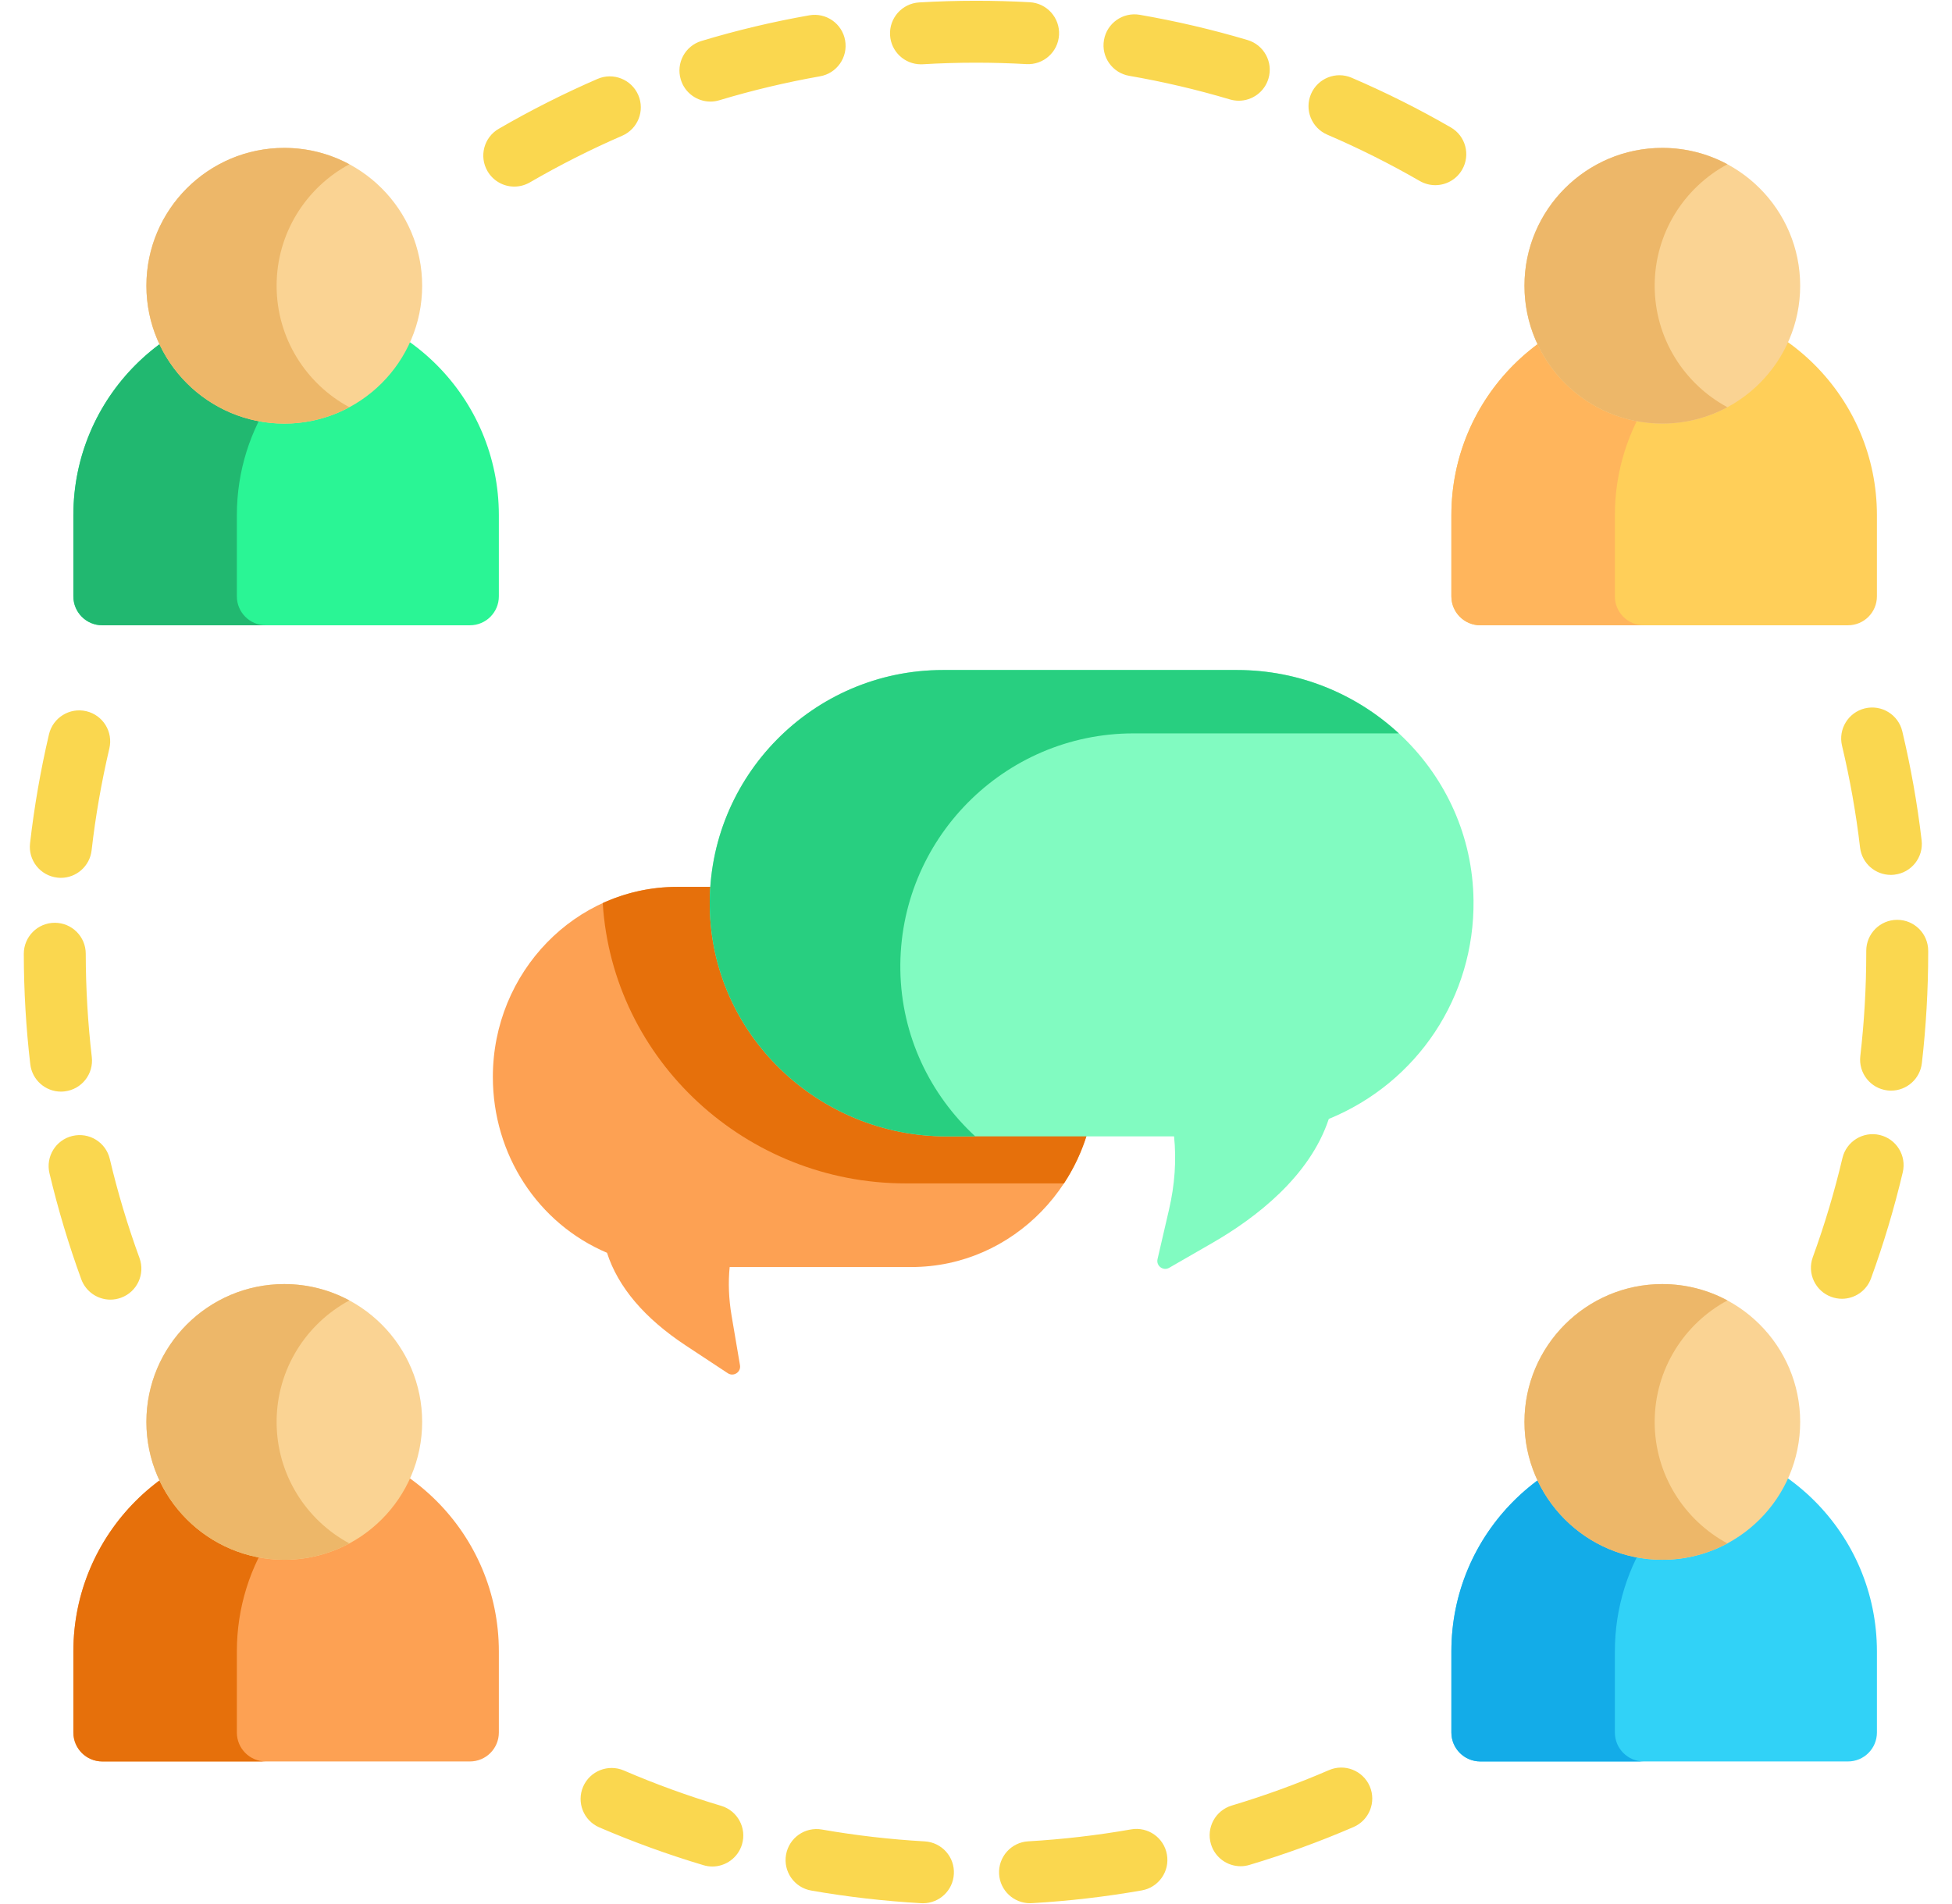 <svg width="41" height="40" viewBox="0 0 41 40" fill="none" xmlns="http://www.w3.org/2000/svg">
<g clip-path="url(#clip0_95_158)">
<path d="M9.871 13.136H2.149C1.813 13.136 1.541 12.864 1.541 12.528V10.823C1.541 8.355 3.542 6.355 6.01 6.355C8.478 6.355 10.478 8.355 10.478 10.823V12.528C10.478 12.864 10.206 13.136 9.871 13.136Z" fill="#2AF595"/>
<path d="M14.403 28.266C13.537 27.694 12.981 27.039 12.75 26.319C11.293 25.7 10.352 24.252 10.352 22.625C10.352 20.423 12.088 18.632 14.221 18.632H19.144C21.277 18.632 23.012 20.423 23.012 22.625C23.012 24.827 21.277 26.618 19.144 26.618H15.326C15.293 26.948 15.307 27.291 15.366 27.639L15.543 28.682C15.567 28.826 15.408 28.929 15.287 28.849L14.403 28.266Z" fill="#FDA153"/>
<path d="M23.012 22.625C23.012 20.423 21.277 18.632 19.144 18.632H14.221C13.666 18.632 13.138 18.754 12.66 18.972C12.866 22.278 15.674 24.861 19.021 24.861H22.348C22.767 24.222 23.012 23.453 23.012 22.625Z" fill="#E6700B"/>
<path d="M24.552 25.421C24.676 24.89 24.712 24.37 24.66 23.873H19.88C17.192 23.873 14.949 21.738 14.908 19.051C14.866 16.315 17.079 14.076 19.805 14.076H25.984C28.678 14.076 30.919 16.222 30.95 18.916C30.974 20.937 29.776 22.742 27.91 23.507C27.508 24.723 26.366 25.591 25.476 26.105L24.558 26.634C24.432 26.707 24.28 26.594 24.313 26.452L24.552 25.421Z" fill="#81FBC1"/>
<path d="M18.911 20.381C18.87 17.646 21.083 15.407 23.809 15.407H29.38C28.487 14.581 27.289 14.076 25.984 14.076H19.805C17.079 14.076 14.866 16.315 14.908 19.051C14.949 21.738 17.192 23.873 19.88 23.873H20.484C19.537 22.998 18.933 21.763 18.911 20.381Z" fill="#28CF80"/>
<path d="M38.815 13.136H31.093C30.757 13.136 30.485 12.864 30.485 12.528V10.823C30.485 8.355 32.486 6.355 34.954 6.355C37.422 6.355 39.423 8.355 39.423 10.823V12.528C39.423 12.864 39.151 13.136 38.815 13.136Z" fill="#FFCF59"/>
<path d="M9.871 37.005H2.149C1.813 37.005 1.541 36.733 1.541 36.397V34.693C1.541 32.225 3.542 30.224 6.01 30.224C8.478 30.224 10.478 32.225 10.478 34.693V36.397C10.478 36.733 10.206 37.005 9.871 37.005Z" fill="#FDA153"/>
<path d="M38.815 37.005H31.093C30.757 37.005 30.485 36.733 30.485 36.397V34.693C30.485 32.225 32.486 30.224 34.954 30.224C37.422 30.224 39.423 32.225 39.423 34.693V36.397C39.423 36.733 39.151 37.005 38.815 37.005Z" fill="#31D2F7"/>
<path d="M4.975 12.528V10.823C4.975 8.964 6.111 7.37 7.727 6.697C7.198 6.477 6.618 6.355 6.01 6.355C3.542 6.355 1.541 8.355 1.541 10.823V12.528C1.541 12.864 1.813 13.136 2.149 13.136H5.583C5.247 13.136 4.975 12.864 4.975 12.528Z" fill="#21B870"/>
<path d="M33.919 12.528V10.823C33.919 8.964 35.055 7.37 36.671 6.697C36.142 6.477 35.562 6.355 34.954 6.355C32.486 6.355 30.485 8.355 30.485 10.823V12.528C30.485 12.864 30.757 13.136 31.093 13.136H34.527C34.191 13.136 33.919 12.864 33.919 12.528Z" fill="#FFB55C"/>
<path d="M4.975 36.397V34.693C4.975 32.833 6.111 31.239 7.727 30.567C7.198 30.346 6.618 30.224 6.01 30.224C3.542 30.224 1.541 32.225 1.541 34.693V36.397C1.541 36.733 1.813 37.005 2.149 37.005H5.583C5.247 37.005 4.975 36.733 4.975 36.397Z" fill="#E6700B"/>
<path d="M33.919 36.397V34.693C33.919 32.833 35.055 31.239 36.671 30.567C36.142 30.346 35.562 30.224 34.954 30.224C32.486 30.224 30.485 32.225 30.485 34.693V36.397C30.485 36.733 30.757 37.005 31.093 37.005H34.527C34.191 37.005 33.919 36.733 33.919 36.397Z" fill="#13ACE8"/>
<path d="M19.386 39.984C19.374 39.984 19.361 39.984 19.349 39.983C18.575 39.939 17.798 39.85 17.039 39.717C16.685 39.656 16.448 39.318 16.51 38.964C16.572 38.61 16.908 38.373 17.263 38.435C17.973 38.559 18.699 38.643 19.422 38.684C19.781 38.704 20.056 39.011 20.035 39.37C20.016 39.717 19.729 39.984 19.386 39.984ZM21.634 39.983C21.292 39.983 21.005 39.716 20.985 39.37C20.965 39.011 21.239 38.703 21.597 38.683C22.32 38.641 23.047 38.557 23.757 38.432C24.111 38.37 24.448 38.606 24.51 38.96C24.573 39.314 24.336 39.652 23.982 39.714C23.223 39.847 22.446 39.938 21.673 39.982C21.66 39.983 21.647 39.983 21.634 39.983ZM14.962 39.212C14.9 39.212 14.837 39.203 14.775 39.184C14.035 38.963 13.299 38.696 12.588 38.39C12.258 38.248 12.106 37.865 12.248 37.535C12.391 37.205 12.774 37.053 13.104 37.195C13.767 37.481 14.455 37.731 15.147 37.937C15.492 38.04 15.688 38.403 15.585 38.747C15.501 39.029 15.242 39.212 14.962 39.212ZM26.058 39.206C25.778 39.206 25.52 39.024 25.435 38.742C25.332 38.397 25.528 38.035 25.872 37.931C26.564 37.724 27.251 37.474 27.914 37.187C28.244 37.044 28.627 37.196 28.77 37.526C28.912 37.856 28.76 38.239 28.431 38.382C27.721 38.689 26.985 38.957 26.245 39.178C26.183 39.197 26.12 39.206 26.058 39.206ZM2.319 27.303C2.053 27.303 1.804 27.139 1.707 26.875C1.442 26.149 1.218 25.4 1.039 24.648C0.956 24.298 1.172 23.947 1.522 23.864C1.873 23.781 2.223 23.997 2.306 24.347C2.472 25.05 2.682 25.75 2.93 26.429C3.053 26.766 2.88 27.14 2.542 27.263C2.468 27.29 2.393 27.303 2.319 27.303ZM38.688 27.285C38.614 27.285 38.539 27.272 38.465 27.245C38.128 27.123 37.953 26.749 38.076 26.412C38.324 25.732 38.533 25.031 38.699 24.328C38.782 23.978 39.133 23.762 39.482 23.844C39.832 23.927 40.048 24.277 39.966 24.627C39.788 25.38 39.564 26.13 39.299 26.857C39.203 27.121 38.954 27.285 38.688 27.285ZM1.281 22.933C0.956 22.933 0.674 22.689 0.636 22.357C0.546 21.592 0.501 20.812 0.5 20.037C0.5 19.678 0.791 19.386 1.15 19.386C1.15 19.386 1.151 19.386 1.151 19.386C1.51 19.386 1.801 19.677 1.801 20.036C1.802 20.761 1.845 21.491 1.928 22.206C1.97 22.564 1.714 22.887 1.357 22.928C1.332 22.931 1.306 22.933 1.281 22.933ZM39.721 22.912C39.696 22.912 39.671 22.911 39.646 22.908C39.289 22.867 39.033 22.544 39.074 22.187C39.157 21.471 39.199 20.741 39.199 20.016V19.975C39.199 19.615 39.49 19.324 39.849 19.324C40.209 19.324 40.5 19.615 40.5 19.975V20.016C40.5 20.79 40.455 21.571 40.367 22.336C40.328 22.668 40.047 22.912 39.721 22.912ZM1.278 18.442C1.253 18.442 1.229 18.44 1.203 18.437C0.846 18.396 0.59 18.074 0.631 17.717C0.719 16.948 0.853 16.177 1.029 15.426C1.112 15.076 1.462 14.859 1.812 14.941C2.162 15.023 2.379 15.373 2.297 15.723C2.132 16.426 2.006 17.146 1.924 17.865C1.886 18.197 1.604 18.442 1.278 18.442ZM39.715 18.38C39.389 18.38 39.108 18.137 39.069 17.805C38.985 17.087 38.857 16.367 38.69 15.665C38.607 15.316 38.823 14.965 39.172 14.881C39.522 14.798 39.873 15.014 39.956 15.364C40.135 16.115 40.272 16.885 40.362 17.653C40.404 18.01 40.149 18.334 39.792 18.375C39.766 18.379 39.74 18.38 39.715 18.38ZM10.802 3.92C10.578 3.92 10.36 3.803 10.239 3.595C10.059 3.285 10.164 2.886 10.475 2.706C11.144 2.318 11.842 1.965 12.55 1.658C12.88 1.515 13.263 1.667 13.406 1.996C13.549 2.326 13.398 2.709 13.068 2.852C12.406 3.139 11.754 3.469 11.129 3.832C11.026 3.891 10.913 3.92 10.802 3.92ZM30.147 3.89C30.037 3.89 29.925 3.862 29.822 3.803C29.196 3.442 28.542 3.114 27.878 2.829C27.548 2.687 27.395 2.305 27.537 1.974C27.679 1.644 28.062 1.491 28.392 1.634C29.102 1.939 29.802 2.289 30.472 2.676C30.784 2.855 30.89 3.253 30.711 3.564C30.591 3.773 30.372 3.89 30.147 3.89ZM14.922 2.134C14.642 2.134 14.383 1.952 14.299 1.67C14.195 1.326 14.39 0.963 14.735 0.86C15.474 0.637 16.235 0.456 16.997 0.322C17.351 0.259 17.689 0.495 17.751 0.849C17.814 1.203 17.578 1.541 17.224 1.603C16.512 1.729 15.8 1.898 15.109 2.106C15.047 2.125 14.983 2.134 14.922 2.134ZM26.019 2.116C25.958 2.116 25.896 2.107 25.834 2.089C25.142 1.883 24.43 1.716 23.718 1.593C23.364 1.532 23.126 1.195 23.188 0.841C23.249 0.487 23.586 0.249 23.94 0.311C24.702 0.443 25.464 0.621 26.204 0.841C26.549 0.944 26.745 1.306 26.643 1.65C26.559 1.933 26.3 2.116 26.019 2.116ZM19.344 1.351C19.002 1.351 18.715 1.085 18.695 0.739C18.674 0.38 18.948 0.072 19.306 0.051C19.701 0.028 20.102 0.016 20.498 0.016C20.499 0.016 20.499 0.016 20.5 0.016C20.876 0.016 21.257 0.026 21.63 0.047C21.989 0.067 22.264 0.374 22.244 0.733C22.224 1.092 21.918 1.367 21.558 1.347C21.208 1.327 20.852 1.317 20.5 1.317C20.499 1.317 20.499 1.317 20.498 1.317C20.127 1.317 19.752 1.328 19.383 1.35C19.37 1.351 19.357 1.351 19.344 1.351Z" fill="#FAD74F"/>
<path d="M5.971 8.899C4.374 8.899 3.075 7.6 3.075 6.003C3.075 4.406 4.374 3.107 5.971 3.107C7.568 3.107 8.867 4.406 8.867 6.003C8.867 7.6 7.568 8.899 5.971 8.899Z" fill="#FAD393"/>
<path d="M34.915 8.899C33.319 8.899 32.02 7.6 32.02 6.003C32.02 4.406 33.319 3.107 34.915 3.107C36.512 3.107 37.811 4.406 37.811 6.003C37.811 7.6 36.512 8.899 34.915 8.899Z" fill="#FAD393"/>
<path d="M5.971 32.768C4.374 32.768 3.075 31.469 3.075 29.872C3.075 28.276 4.374 26.976 5.971 26.976C7.568 26.976 8.867 28.275 8.867 29.872C8.867 31.469 7.568 32.768 5.971 32.768Z" fill="#FAD393"/>
<path d="M34.915 32.768C33.319 32.768 32.02 31.469 32.02 29.872C32.02 28.276 33.319 26.976 34.915 26.976C36.512 26.976 37.811 28.275 37.811 29.872C37.811 31.469 36.512 32.768 34.915 32.768Z" fill="#FAD393"/>
<path d="M5.81 6.003C5.81 4.9 6.429 3.94 7.338 3.451C6.931 3.232 6.465 3.107 5.971 3.107C4.374 3.107 3.075 4.406 3.075 6.003C3.075 7.6 4.374 8.899 5.971 8.899C6.465 8.899 6.931 8.774 7.338 8.555C6.429 8.066 5.81 7.105 5.81 6.003Z" fill="#EDB769"/>
<path d="M34.755 6.003C34.755 4.9 35.374 3.94 36.283 3.451C35.875 3.232 35.41 3.107 34.915 3.107C33.319 3.107 32.02 4.406 32.02 6.003C32.02 7.6 33.319 8.899 34.915 8.899C35.41 8.899 35.875 8.774 36.283 8.555C35.374 8.066 34.755 7.105 34.755 6.003Z" fill="#EDB769"/>
<path d="M5.81 29.872C5.81 28.77 6.429 27.809 7.338 27.32C6.931 27.101 6.465 26.976 5.971 26.976C4.374 26.976 3.075 28.275 3.075 29.872C3.075 31.469 4.374 32.768 5.971 32.768C6.465 32.768 6.931 32.643 7.338 32.424C6.429 31.935 5.81 30.975 5.81 29.872Z" fill="#EDB769"/>
<path d="M34.755 29.872C34.755 28.77 35.374 27.809 36.283 27.32C35.875 27.101 35.41 26.976 34.915 26.976C33.319 26.976 32.02 28.275 32.02 29.872C32.02 31.469 33.319 32.768 34.915 32.768C35.41 32.768 35.875 32.643 36.283 32.424C35.374 31.935 34.755 30.975 34.755 29.872Z" fill="#EDB769"/>
</g>
<defs>
<clipPath id="clip0_95_158">
<rect width="40" height="40" fill="white" transform="translate(0.5)"/>
</clipPath>
</defs>
</svg>
